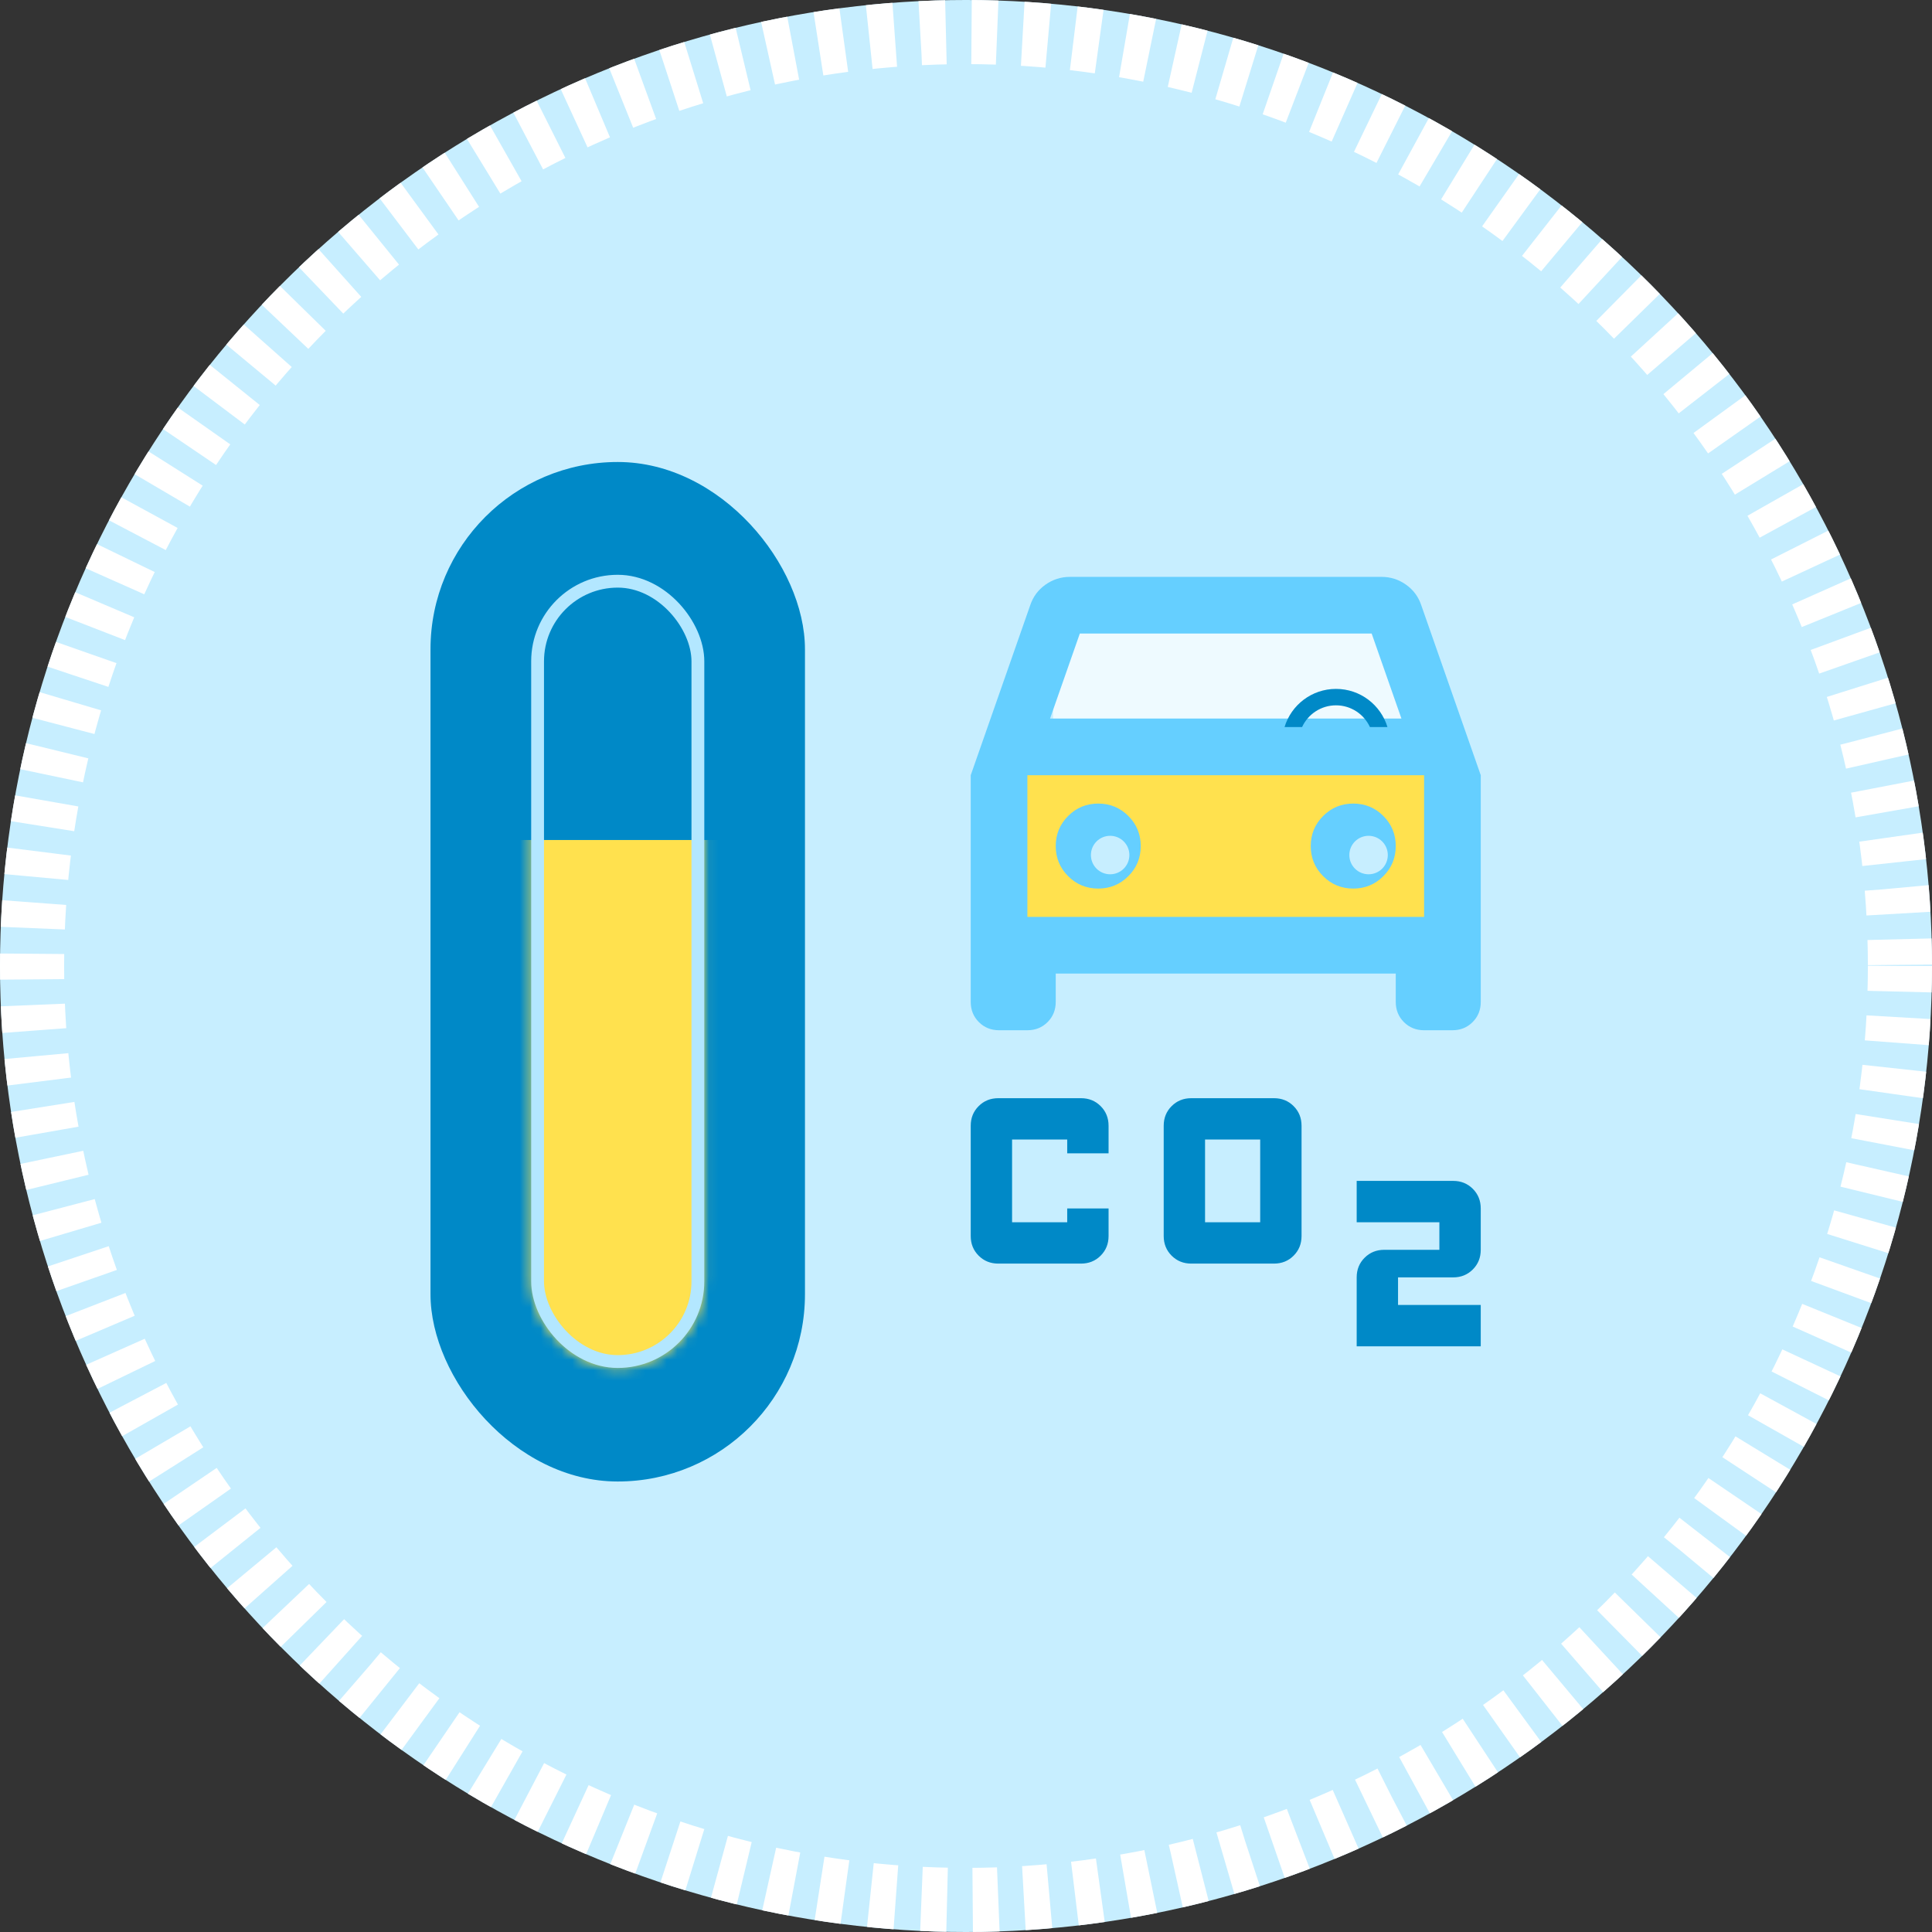 <svg width="184" height="184" viewBox="0 0 184 184" fill="none" xmlns="http://www.w3.org/2000/svg">
<rect x="0" y="0" width="184" height="184" fill="#333333" stroke="none"/>
<circle cx="92" cy="92" r="92" fill="#C7EEFF"/>
<circle cx="92" cy="92" r="88.947" stroke="white" stroke-width="6.107" stroke-dasharray="2.44 2.44"/>
<rect x="41" y="44" width="35.663" height="97.095" rx="17.831" fill="#0089C7"/>
<mask id="mask0_88_5826" style="mask-type:alpha" maskUnits="userSpaceOnUse" x="50" y="54" width="18" height="77">
<rect x="50.586" y="54.75" width="16.488" height="75.538" rx="8.244" fill="white"/>
</mask>
<g mask="url(#mask0_88_5826)">
<rect x="40" y="80" width="39" height="58" fill="#FFE14E"/>
</g>
<rect x="51.199" y="55.353" width="15.267" height="74.317" rx="7.633" stroke="#B3E7FF" stroke-width="1.221"/>
<rect x="96.387" y="71.539" width="42.746" height="21.007" fill="#FFE14E"/>
<rect x="100.295" y="58.344" width="35.174" height="13.19" fill="#EEFAFF"/>
<path d="M100.546 92.722V95.42C100.546 96.185 100.287 96.826 99.77 97.343C99.253 97.86 98.612 98.119 97.847 98.119H95.149C94.384 98.119 93.743 97.86 93.226 97.343C92.709 96.826 92.45 96.185 92.45 95.42V73.832L98.117 57.64C98.387 56.83 98.871 56.178 99.568 55.684C100.265 55.189 101.041 54.941 101.895 54.941H131.58C132.434 54.941 133.21 55.189 133.907 55.684C134.604 56.178 135.088 56.83 135.358 57.64L141.025 73.832V95.42C141.025 96.185 140.766 96.826 140.249 97.343C139.732 97.86 139.091 98.119 138.326 98.119H135.628C134.863 98.119 134.222 97.86 133.705 97.343C133.188 96.826 132.929 96.185 132.929 95.42V92.722H100.546ZM100.006 68.434H133.469L130.635 60.339H102.84L100.006 68.434ZM104.594 84.626C105.718 84.626 106.674 84.232 107.461 83.445C108.248 82.658 108.642 81.702 108.642 80.578C108.642 79.454 108.248 78.498 107.461 77.711C106.674 76.924 105.718 76.53 104.594 76.53C103.469 76.53 102.514 76.924 101.727 77.711C100.94 78.498 100.546 79.454 100.546 80.578C100.546 81.702 100.94 82.658 101.727 83.445C102.514 84.232 103.469 84.626 104.594 84.626ZM128.881 84.626C130.006 84.626 130.961 84.232 131.748 83.445C132.535 82.658 132.929 81.702 132.929 80.578C132.929 79.454 132.535 78.498 131.748 77.711C130.961 76.924 130.006 76.53 128.881 76.53C127.757 76.53 126.801 76.924 126.014 77.711C125.227 78.498 124.833 79.454 124.833 80.578C124.833 81.702 125.227 82.658 126.014 83.445C126.801 84.232 127.757 84.626 128.881 84.626ZM97.847 87.325H135.628V73.832H97.847V87.325Z" fill="#65CFFF"/>
<path d="M113.455 120.343C112.711 120.343 112.087 120.091 111.584 119.588C111.081 119.085 110.829 118.461 110.829 117.718V107.215C110.829 106.471 111.081 105.848 111.584 105.345C112.087 104.841 112.711 104.59 113.455 104.59H121.331C122.075 104.59 122.699 104.841 123.202 105.345C123.705 105.848 123.957 106.471 123.957 107.215V117.718C123.957 118.461 123.705 119.085 123.202 119.588C122.699 120.091 122.075 120.343 121.331 120.343H113.455ZM114.767 116.405H120.018V108.528H114.767V116.405ZM95.076 120.343C94.332 120.343 93.708 120.091 93.205 119.588C92.702 119.085 92.45 118.461 92.45 117.718V107.215C92.45 106.471 92.702 105.848 93.205 105.345C93.708 104.841 94.332 104.59 95.076 104.59H102.952C103.696 104.59 104.32 104.841 104.823 105.345C105.326 105.848 105.578 106.471 105.578 107.215V109.841H101.64V108.528H96.388V116.405H101.64V115.092H105.578V117.718C105.578 118.461 105.326 119.085 104.823 119.588C104.32 120.091 103.696 120.343 102.952 120.343H95.076ZM129.208 128.22V121.656C129.208 120.912 129.459 120.288 129.963 119.785C130.466 119.282 131.089 119.03 131.833 119.03H137.084V116.405H129.208V112.466H138.397C139.141 112.466 139.765 112.718 140.268 113.221C140.771 113.725 141.023 114.348 141.023 115.092V119.03C141.023 119.774 140.771 120.398 140.268 120.901C139.765 121.404 139.141 121.656 138.397 121.656H133.146V124.281H141.023V128.22H129.208Z" fill="#0089C7"/>
<circle cx="105.728" cy="81.433" r="1.832" fill="#C7EEFF"/>
<circle cx="130.34" cy="81.433" r="1.832" fill="#C7EEFF"/>
<rect x="114.217" y="89.797" width="7.633" height="1.588" rx="0.794" fill="#65CFFF"/>
<path fill-rule="evenodd" clip-rule="evenodd" d="M132.139 69.243H130.469C129.906 68.022 128.671 67.174 127.238 67.174C125.806 67.174 124.571 68.022 124.008 69.243H122.338C122.974 67.14 124.928 65.609 127.238 65.609C129.549 65.609 131.503 67.14 132.139 69.243Z" fill="#0089C7"/>
</svg>
